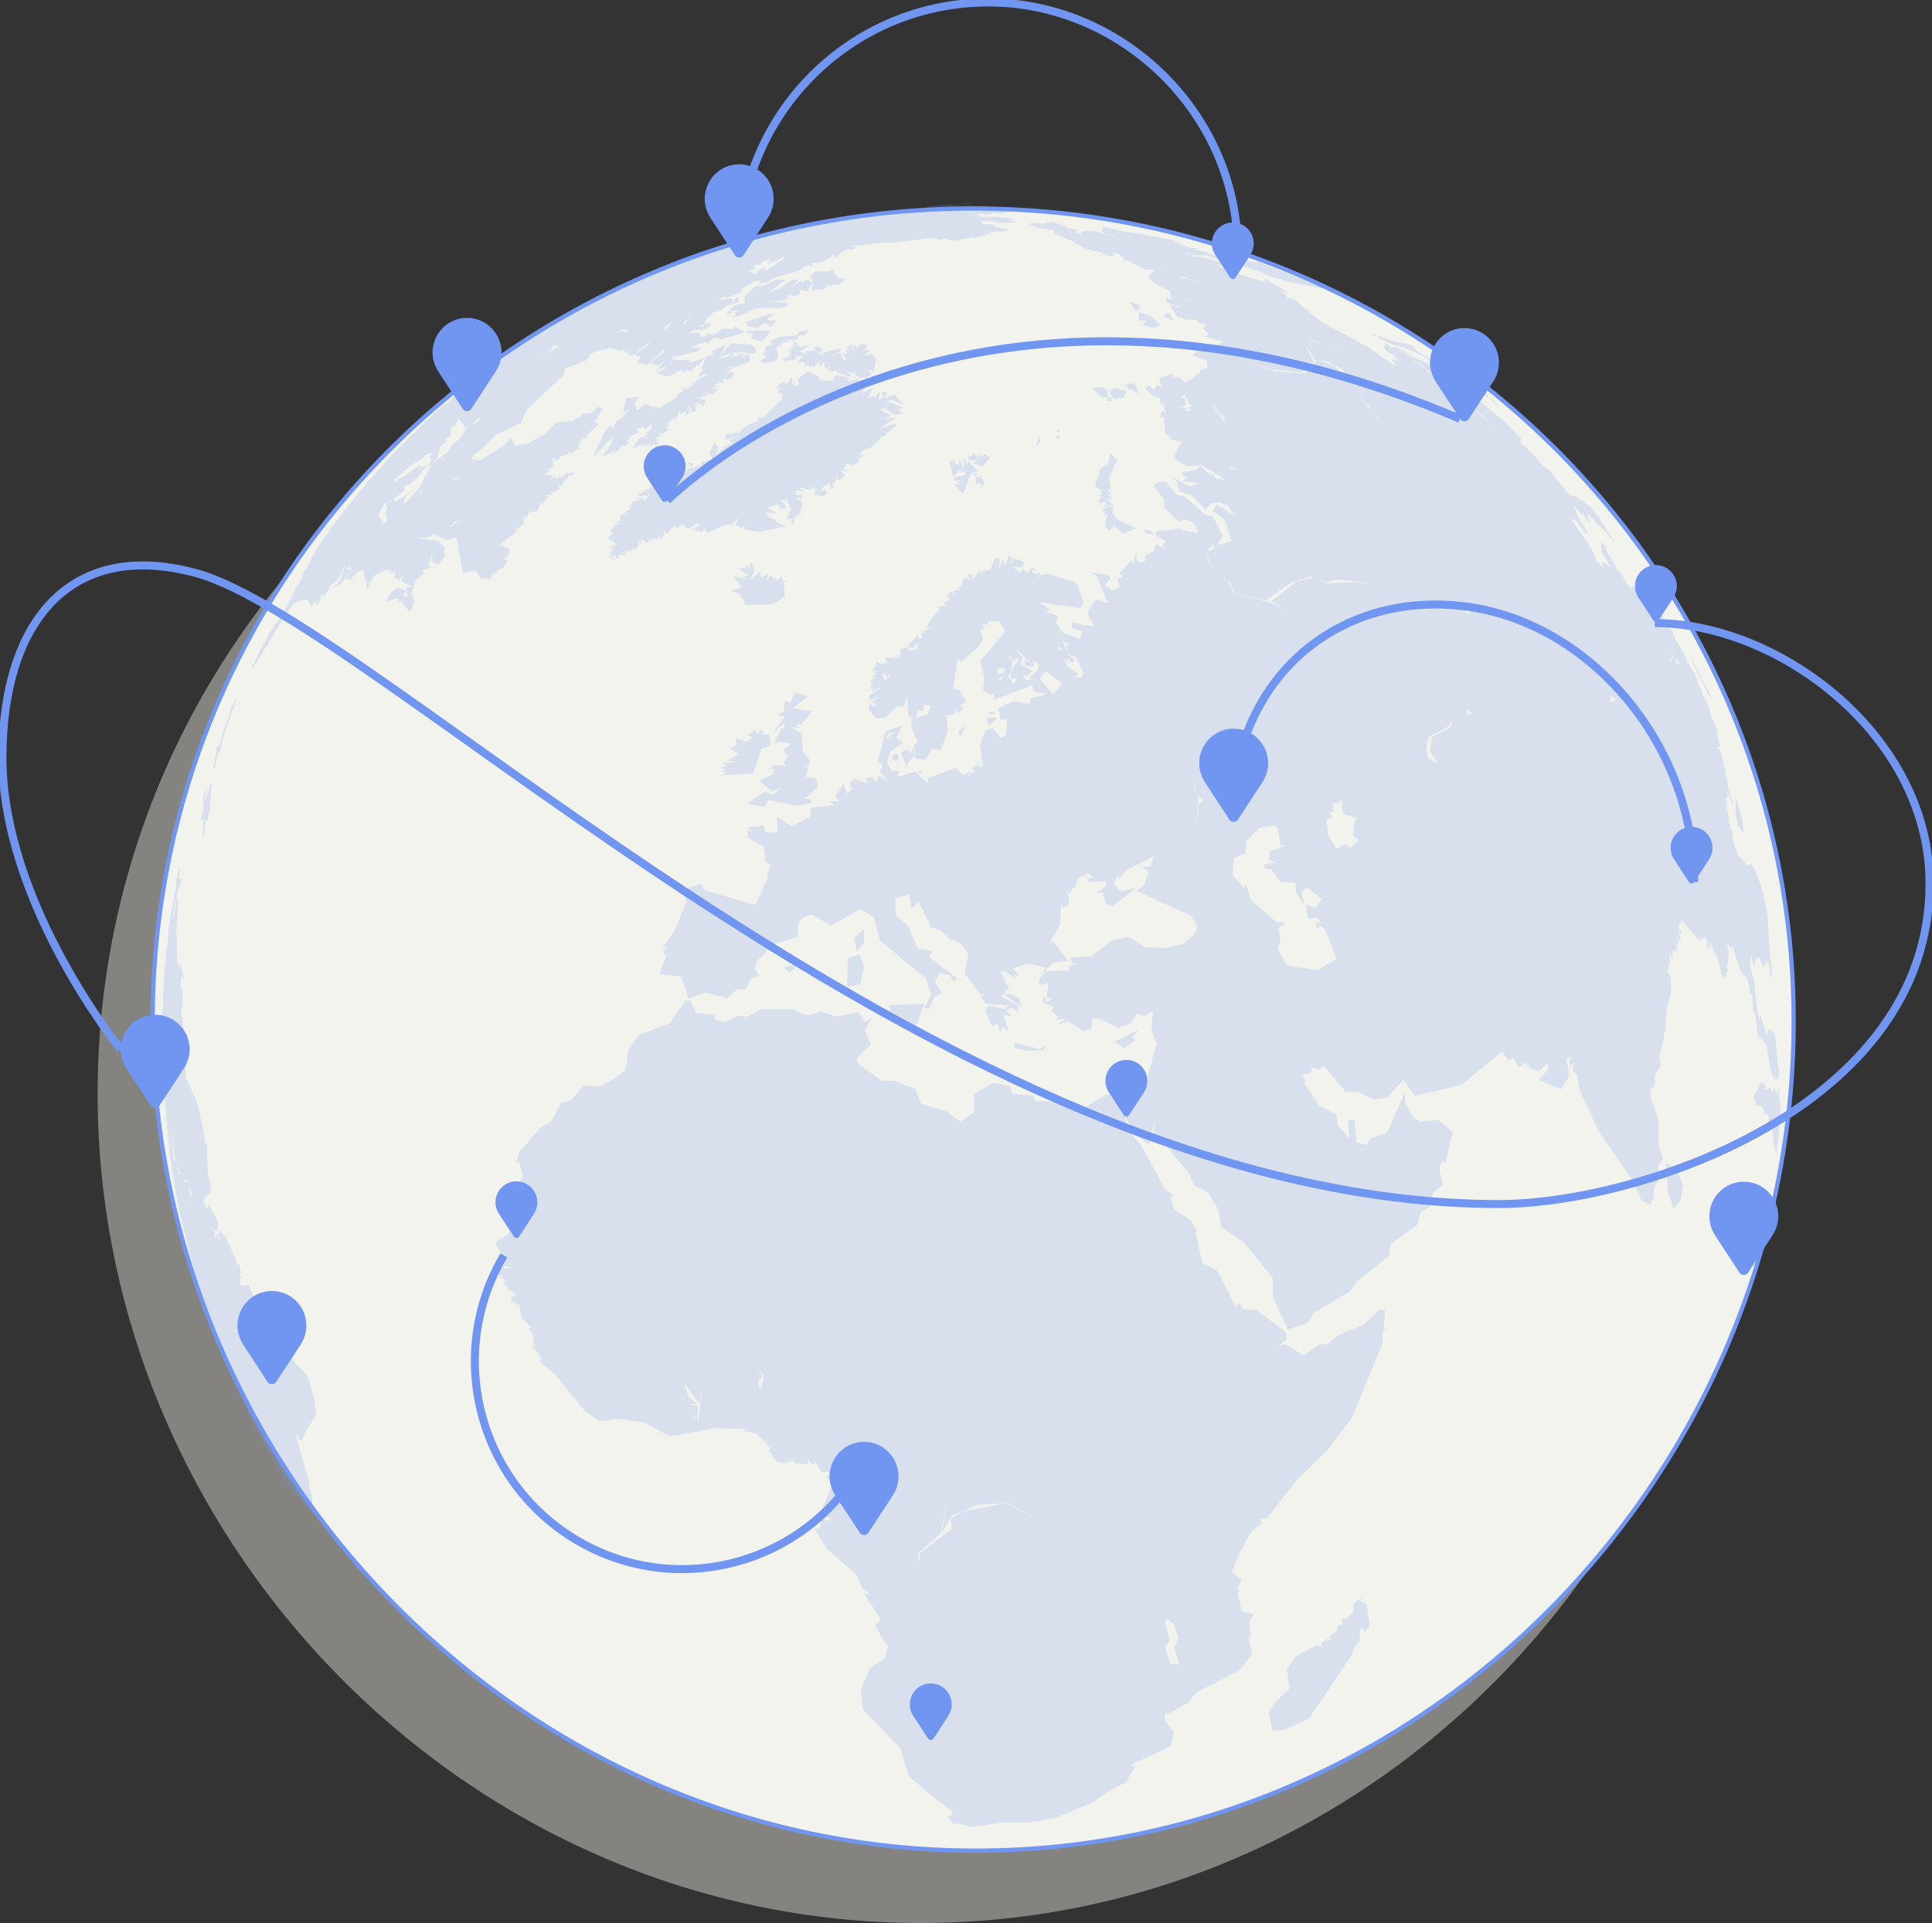 <?xml version="1.0" encoding="UTF-8"?> <svg xmlns="http://www.w3.org/2000/svg" width="227" height="226" viewBox="0 0 227 226" fill="none"><rect x="0" y="0" width="227" height="226" fill="#333333" stroke="none"/><path opacity="0.5" d="M204.281 128.524C204.281 181.281 161.431 226 108.189 226C54.947 226 11.469 181.281 11.469 128.524C11.469 75.767 54.63 33.001 107.872 33.001C161.114 33.001 204.281 75.767 204.281 128.524Z" fill="#D8D4CD"></path><path d="M210.746 120.022C210.746 172.779 167.896 217.498 114.654 217.498C61.412 217.498 17.934 172.779 17.934 120.022C17.934 67.265 61.095 24.505 114.337 24.505C167.579 24.505 210.746 67.271 210.746 120.028V120.022Z" fill="#F3F3ED" stroke="#7096F2" stroke-width="0.5" stroke-linecap="round" stroke-linejoin="round"></path><g opacity="0.2"><path d="M113.923 23.809L109.254 24.236L108.511 24.346H109.363L106.819 25.011L105.76 25.109L106.399 25.011H105.449L106.606 24.895L107.342 24.786L107.568 24.566L106.819 24.682L107.349 24.462L105.766 24.786H105.553L105.662 24.895H104.81L104.493 25.011H105.23L104.609 25.225V25.115L104.396 25.225H104.183L103.44 25.329L103.763 25.225L103.124 25.329H102.911L102.058 25.445H101.431L99.203 25.878L98.144 25.988L97.937 26.11L97.724 26.208H97.615L97.724 26.11L94.437 26.537L94.017 26.757L94.467 26.672L94.546 26.757H93.907L93.164 26.873L94.12 26.983H93.061L92.434 27.087L92.318 27.203V27.087L91.472 27.306L91.697 27.203L91.058 27.422L91.375 27.203L89.049 27.746L88.617 27.965H88.087L87.558 28.069L87.351 28.179H87.241L86.718 28.393L87.15 28.179H87.034L86.085 28.515L86.401 28.295L85.348 28.619L85.238 28.722L85.031 28.838L84.392 29.052L85.129 28.716L83.656 29.156L83.327 29.272L82.913 29.479L83.01 29.381L82.59 29.479L82.189 29.613L81.525 29.925L81.945 29.693L80.995 30.132L81.202 30.016L80.788 30.132L80.143 30.352L80.046 30.462L79.62 30.572H79.729L79.522 30.681L78.993 30.901L79.09 30.779H78.993L78.353 31.121L77.501 31.56H77.294L77.081 31.664L76.965 31.768L76.338 32.097H76.119L75.699 32.323L75.584 32.421L75.163 32.647L74.737 32.86H74.53L74.208 32.97L73.148 33.513L72.844 33.623L71.353 34.38L71.048 34.49L69.983 35.033L69.764 35.253L68.93 35.686L68.607 35.802L68.175 36.022L67.968 36.235L66.909 36.779L66.696 37.005L66.056 37.316L65.849 37.56L65.527 37.651L64.9 37.975L64.693 38.195L64.267 38.414L64.06 38.64L63.42 38.958L63.207 39.183L63 39.281L61.296 40.489L59.61 41.576L55.586 44.725L55.543 44.75L55.379 44.835L55.269 44.945L55.062 45.061L54.855 45.275L54.642 45.397L54.533 45.61L54.502 45.622L54.326 45.732H54.386L54.003 46.056L52.621 47.264L52.298 47.472L52.085 47.588L51.665 48.015L51.349 48.235L50.503 49.101L50.174 49.321L48.701 50.853L48.378 51.066L48.062 51.402L47.964 51.512L47.459 52.049H47.434L47.008 52.495L46.996 52.525L46.6 52.922H46.588L46.162 53.38L45.76 53.795H45.742L45.639 53.923L45.426 54.13L45.328 54.35L44.159 55.553L44.056 55.656L43.946 55.876L43.739 56.102L43.715 56.114L43.532 56.199L43.423 56.419L43.088 56.755L43.076 56.773L43.003 56.859L42.893 57.072L42.357 57.615L42.254 57.835L41.834 58.275L41.724 58.488L41.304 58.928L41.195 59.135L40.781 59.587L40.671 59.8L40.251 60.24L40.142 60.453L39.928 60.679L39.831 60.887L39.606 61.106L39.508 61.326H39.399L39.301 61.558L39.082 61.766L38.979 61.985L38.772 62.205L38.553 62.645L38.34 62.852L38.242 63.072L38.023 63.291L37.926 63.505L37.713 63.731L37.493 64.158L37.286 64.378L37.159 64.628L37.073 64.817L37.037 64.854L36.221 66.349L36.538 66.007L36.118 66.551L35.892 66.99L35.795 67.094L35.472 67.753L35.582 67.637L35.15 68.516L34.833 68.943L34.626 69.389L34.523 69.724L34.413 69.822L34.2 70.261L34.09 70.481L32.934 72.544L32.179 73.545V73.759L31.875 74.082L31.351 74.949L31.241 75.272L30.395 76.694L29.975 77.781L29.653 78.226L29.543 78.66L29.446 78.873L30.608 77.128L33.372 72.538L34.535 70.908L35.162 70.579H35.485L36.124 70.481L36.653 71.36L36.86 70.701L37.073 70.817L37.39 70.145L37.073 71.031H37.28L37.603 70.579L37.39 70.701L37.713 70.371V69.828L38.023 69.938L37.713 70.481L38.175 69.926L38.553 69.395L39.082 68.308L38.869 68.949L39.003 68.73L39.308 68.522L39.429 68.327L39.618 68.192L39.728 67.979L40.257 66.886L40.574 66.667L39.728 67.973L40.574 67.088L41.103 66.545L41.316 66.88L40.574 67.088L39.618 68.626L38.784 69.273L40.05 68.626L41.432 66.88L40.58 68.186L41.323 67.973L42.175 67.088H42.704L42.917 68.394L43.337 67.967L43.027 68.51L43.124 69.169L43.654 68.736L43.234 68.839L43.971 67.631L45.559 66.88V67.198L45.98 66.88L45.773 67.423L46.625 66.978L46.199 67.308L46.515 67.423L46.302 67.851L46.838 68.186L47.367 67.539L47.154 68.302L48.421 68.943L47.69 69.059L47.897 70.145L47.367 70.042L47.69 69.389L46.631 69.053L45.779 69.822L45.456 70.695L46.838 70.255L46.74 70.902L47.051 70.573L48.007 71.787L48.214 71.903L48.743 70.579L48.323 69.822L48.853 68.186L49.797 67.423L49.693 66.978L50.655 66.654L50.338 66.215L50.655 65.782L50.752 65.11L50.862 66.105L51.507 66.331L52.244 65.446V64.36L51.507 63.59L49.163 63.267L50.332 63.163L50.971 62.712L52.341 63.481L53.187 63.267L53.626 63.163L54.362 67.301H54.46L55.951 67.082L56.481 67.967L57.637 68.076L57.954 67.308L58.167 67.741L58.063 66.978L58.27 67.533L58.477 66.978L59.214 66.654L59.64 65.885L59.001 65.672L59.744 65.342L59.853 64.475L58.581 64.024L58.051 63.816L58.678 64.024L58.788 63.92L58.989 63.816L59.104 63.713L59.318 63.597L59.427 63.389L59.634 63.273L59.737 63.169L59.957 63.053L60.054 62.938L60.261 62.828L60.377 62.712L60.584 62.62L60.699 62.504L60.906 62.388L60.377 62.284L61.545 61.741H61.229L61.545 61.534V60.759H61.966V60.429L62.075 60.539L62.172 60.112L62.386 60.319L62.599 59.66L62.489 60.221L63.226 60.002L63.542 59.025L63.859 59.239L64.181 58.58L64.486 58.476L64.181 58.146H64.918L64.595 57.823H65.235L65.764 57.383L65.539 56.944L65.862 57.176L66.921 55.858H67.347L67.444 55.534L66.501 55.638L65.971 56.181L65.758 55.858L65.533 56.297L65.119 56.077L64.382 56.511L65.119 55.852H63.95L64.699 55.205L63.847 55.296L65.009 54.863L64.912 53.892H65.332L65.009 54.21L65.758 53.99V53.77L66.702 53.343L66.811 52.684V53.343L68.291 52.684H67.877L68.4 51.591L69.027 51.372V51.036L70.403 49.834L69.873 49.626L70.823 47.984L70.403 47.777L69.344 48.534L68.284 48.65V48.863L67.122 49.522L65.326 49.632L64.267 50.828L61.935 52.141L60.553 52.354L60.024 51.482L59.287 52.251L56.633 53.99H56.109L55.257 54.533L56 53.886L55.367 53.984L55.464 53.764L55.787 53.337L56.316 53.007L58.222 51.152L61.192 49.736L61.929 48.094L66.276 44.066L66.373 43.187H66.799L68.924 42.321L69.344 41.771L68.814 41.881L69.983 41.338L71.791 40.904L72.85 41.228L73.264 41.014L73.587 41.557L74.116 41.228L73.8 41.661L74.116 41.881L75.066 41.338V41.014H75.285L76.028 40.361L76.442 40.258L75.066 41.344L74.536 41.777L75.285 41.887L74.859 42.65L76.028 42.87L78.031 41.014L77.927 41.448L76.338 42.65L77.288 42.98L78.025 42.424L76.959 43.736L78.232 42.98L78.025 43.407L77.172 43.84L78.451 44.28L80.137 43.407L80.253 43.84L80.782 43.523L81.196 43.62L81.939 42.864L82.049 43.077L82.688 42.101L80.88 42.644L81.105 42.321H79.084L78.987 41.991L81.841 41.338L82.469 40.904L81.099 40.795L83.108 40.142L82.998 40.569L83.85 39.708H84.283L84.587 39.812L84.27 40.02L87.558 39.049L86.389 38.39L85.969 38.726L85.117 38.616H84.91L83.534 39.598L83.65 39.263H82.907L83.114 39.482L82.377 39.598L82.17 39.055L80.886 39.171L81.635 38.732L82.694 38.842L82.475 38.628L82.791 38.738L83.321 38.402L83.534 37.963L82.694 38.182L82.584 38.402H81.945L83.114 37.963L82.694 37.859L83.004 37.548L83.753 36.766L84.703 36.455L85.342 35.912L86.712 35.589L86.821 34.826L86.291 35.143L86.085 35.686L85.975 35.039L84.812 35.259H84.386L84.916 35.039L83.856 35.259L85.342 34.832V35.039L87.028 34.38L87.345 33.837L88.934 32.97H89.463L89.037 33.41L90.096 33.19L90.942 32.647L92.854 32.097L94.023 31.768L94.759 31.121L95.405 31.328L95.502 31.231L95.295 30.901L96.561 30.779H96.671L97.091 30.578L97.943 29.931L98.053 30.248H98.15L98.26 30.144H98.357L99.1 29.485L99.635 29.278L100.159 29.387L100.579 29.052L99.843 28.936L102.911 28.612L104.609 28.509H105.029L109.473 27.965L110.21 28.069L110.112 28.179L111.172 28.069L111.695 28.295L112.115 28.069L111.999 28.295H112.432L113.168 28.069L114.112 27.965L114.227 27.746L114.337 27.849L114.434 27.965L115.396 27.746L115.707 27.63H115.719L116.669 27.203H118.044L118.574 26.983L116.985 26.653L116.772 26.427H116.76L115.396 26.317L115.287 26.11H115.372L115.068 25.988H116.876L117.192 26.208L119.84 26.11L118.568 25.878H119.195L118.781 25.671L116.565 25.445H116.553V25.561L116.346 25.445L115.603 25.561H114.903V25.542L115.396 25.445L114.867 25.225L115.171 25.115H115.183L116.029 25.225L116.869 25.011L117.618 25.109L119.189 24.779L118.775 24.676H118.458L117.083 24.56H118.032L117.825 24.34H116.127L115.591 24.23L116.127 24.12L114.648 24.23L114.331 24.12H113.381L113.059 24.23L112.742 24.12L111.567 24.23L112.206 24.12L111.999 24.011L114.331 23.907V23.803H113.911L113.923 23.809ZM115.372 26.098L115.926 26.305L115.396 26.098H115.372ZM38.139 69.938L37.353 71.043L38.303 69.737L38.139 69.932V69.938ZM37 64.86L37.122 64.634L36.958 64.903L37 64.86ZM36.952 64.897L36.818 65.043L36.611 65.47L36.952 64.897ZM82.17 29.607L82.456 29.473L82.036 29.644L81.994 29.668L82.164 29.607H82.17ZM114.434 24.779L114.55 24.889L114.343 25.005V24.889L114.441 24.779H114.434ZM123.018 25.976L123.663 26.195H122.811L122.604 26.305L121.965 26.195L122.074 26.305L121.545 26.195L120.802 26.305L121.849 26.745H121.861L123.018 26.965L123.755 27.068L123.657 26.635L123.864 27.404L125.983 28.374L127.571 29.259L129.16 29.583L129.903 30.01H130.104L130.22 30.126H130.859L130.749 29.687L131.382 29.802L132.119 30.352L131.918 30.572L132.661 30.681L134.566 31.664L135.631 31.768L135.303 32.207H135.193L134.883 32.647L135.844 33.416L137.433 34.179L137.64 35.265L137.001 34.929V35.485L137.433 35.698L138.907 36.034L137.957 36.144L138.377 35.936L137.433 35.82L138.377 37.34L138.7 37.249L139.333 37.584H140.605L140.934 37.999L141.67 38.115L141.348 38.665L142.09 39.312L141.561 39.531L143.783 40.19L142.194 40.843L141.768 40.52L141.457 40.734L141.141 40.41L140.404 40.618L140.708 41.277L140.075 41.71L141.768 42.369L141.877 43.126L141.372 43.486L141.031 43.346L140.982 43.773L139.308 44.975L138.59 44.328L137.64 44.432L138.06 44.219L137.64 43.999L136.161 44.432L136.581 45.525L135.936 45.207L135.528 45.854L135.108 45.305L134.463 45.635L135.424 46.513L136.38 46.843L136.271 47.16L136.167 47.392H137.007L136.587 47.49L137.007 48.479L136.587 48.253L136.271 48.912L136.587 49.12L136.697 48.796L136.91 50.981L137.646 51.414L137.117 51.524L138.809 51.964L137.853 53.813L139.436 54.79L141.019 54.704L140.605 55.241L139.765 55.333L138.907 55.449V55.882L139.552 56.108L138.907 56.541L140.934 56.749L139.868 57.2L137.318 55.882L138.28 56.541L138.59 57.731L140.075 58.287L140.708 58.94L141.67 59.922L142.297 59.147L143.363 59.056L144.318 59.489L144.738 60.252L145.591 60.142L144.641 60.35L142.937 59.269L142.516 60.032L143.88 61.125L144.732 63.633L142.93 64.067L143.667 62.98L142.51 60.698L141.555 60.472L140.282 59.276L139.217 58.397L138.164 58.067L136.898 56.547L136.258 56.651L135.522 57.09L136.782 58.726V59.697L138.054 60.905L138.584 61.344L139.114 61.015L140.282 61.454L140.812 62.657L138.584 62.217L138.9 62.107L135.838 62.431V62.974L136.995 63.627L136.575 64.061V64.079L136.782 64.512L135.838 63.957L135.516 64.836L134.566 65.275V65.922L133.714 66.148L133.397 65.281L133.714 64.945L133.397 65.061L133.184 66.264L132.868 65.922L131.492 67.454L132.015 67.777L131.279 68.003L131.601 68.992L130.749 69.419L129.8 68.766L130.536 67.893L130.22 67.57L127.992 67.234L128.838 67.668L130.22 70.945L128.74 70.402L128.101 71.391L127.778 72.037L127.888 72.257L127.992 72.569L128.101 72.794L128.631 73.563H128.308L127.145 73.447L126.932 73.777L127.145 73.325L125.977 73.118L125.867 73.777L127.145 74.21L126.932 75.089L124.808 74.326L124.071 73.124L124.278 72.361L122.908 71.934L123.328 71.598L121.953 70.725L126.932 71.482L127.358 70.841L127.249 70.603L127.145 70.286L127.036 70.066L126.616 68.76L126.299 68.418L123.219 67.448L122.269 67.558L122.062 68.101L122.16 67.332L121.417 67.448L121.204 67.002H121.843L121.204 66.679L120.784 67.326L120.145 66.899L119.828 67.326L119.292 66.899L119.085 66.563L120.035 66.679L120.467 66.136L119.195 65.592L118.665 66.355L118.976 65.47L118.452 65.367L118.239 66.239L117.917 66.465V65.592L117.296 66.899L117.503 65.69L116.863 65.592L116.328 66.996V67.1L116.23 66.996H116.017L115.792 67.1H115.378L115.585 67.436L115.055 67.1L114.325 68.095H114.215L114.325 67.863V67.436L114.118 67.863V67.32L113.686 67.643L114.002 68.199L113.266 67.863L112.949 68.949L112.206 69.181L113.059 69.285L112.097 69.395V70.152L111.89 69.493L111.354 69.828L111.786 70.048H111.153L111.677 70.487L110.727 70.921L111.354 71.147L110.088 71.366L110.411 71.58L109.674 72.459L110.411 72.343L109.345 72.55L109.668 73.002L109.345 72.77L108.816 73.856L109.443 73.765L108.176 74.308L108.816 74.198L108.176 74.534L108.493 74.961L107.969 75.077L107.86 74.638L106.588 75.944L107.227 76.163L108.079 75.4L107.647 76.383L106.801 76.487L106.703 76.047L105.851 76.279L105.747 77.146L105.212 76.823L105.65 77.372L104.591 76.823L105.327 77.372L103.958 77.262L104.481 78.141L104.165 77.695L103.958 78.031L103.538 77.805L103.745 78.141L102.892 77.695V78.251L102.57 78.684L103.209 79.014L102.472 78.898L102.996 79.117L102.564 79.453H102.357L102.783 79.777L102.253 79.886L102.466 80.326L102.886 80.106L102.253 80.546L102.357 80.979L102.783 80.546L102.357 81.302L103.842 80.546L102.034 81.852L102.253 82.291L103.093 81.956L102.351 82.602L102.99 82.718L102.673 83.054L102.144 82.609L102.034 83.377L102.996 84.47L104.055 84.354L105.437 82.938L106.18 83.152L106.6 81.852L106.709 84.25H107.123L106.91 85.025L107.33 84.36L107.02 85.343L107.86 87.204L107.324 87.632L107.549 89.163L108.816 89.267L109.443 87.961L110.502 88.181L111.348 86.002L111.251 84.354L111.671 84.47L111.025 84.14L112.194 83.933L112.31 83.262L112.517 83.933L113.253 83.152L112.724 82.938L113.57 82.499L112.724 81.083L111.987 80.967L112.517 77.372L112.937 77.799L114.313 76.597L114.842 76.163L115.482 75.187L115.159 73.856L115.573 74.088L115.482 73.222L116.005 73.551L116.102 73.008H117.375L118.124 74.198L115.159 77.683L115.682 79.764L115.475 81.07L116.419 81.73L116.845 81.394L116.742 82.273L121.301 80.521L121.399 81.186L122.884 81.614L121.076 82.041L120.979 82.706L119.073 82.377L117.277 83.249L117.594 84.555H118.331L118.221 86.301L117.594 86.747L116.632 85.55L115.78 85.868L115.159 87.497L115.323 88.907L114.842 89.914L114.313 90.122V90.549H114.733L114.313 90.775L113.674 91.318L114.203 90.555L113.138 91.11L112.304 90.225L109.12 91.434L109.017 92.087L107.537 90.671L105.419 91.318L105.729 90.555L104.78 90.671L104.25 89.688L104.573 88.376L106.046 87.29L105.303 86.747L106.046 85.215L104.037 85.984L103.081 89.688L103.507 89.579L103.714 90.225L103.294 90.463L104.347 91.867L103.294 91.11L102.972 91.977L102.539 91.318L101.699 91.434L101.906 92.087L100.415 91.55L99.788 91.977L100.104 92.862L99.471 93.289L99.148 92.093L98.089 93.613L98.619 94.168H97.353L98.089 94.602L95.35 94.925L95.125 96.024L94.705 96.231L93.006 97.11L91.32 96.024V97.873L89.938 97.769L89.731 97.006L87.82 97.226L88.349 97.769L87.82 97.549V98.416L89.731 99.502L89.938 101.254L90.583 101.681L90.157 102.67L90.261 103.006L88.775 106.375L82.852 104.648L82.322 103.872L80.204 104.526L80.624 105.954L79.248 109.439L77.769 111.404L78.408 111.294L77.879 112.057L78.505 112.277H78.299L77.446 114.462L79.997 114.785L80.947 117.41L82.743 116.647L85.5 117.294L86.657 116.207L87.613 116.323L88.148 115.121L88.775 114.791L89.189 114.681L88.982 114.26V114.242L88.672 113.925L88.994 112.832L89.305 112.606L90.894 110.958L93.767 110.098V108.474L94.394 107.809L95.356 107.473L97.675 108.78L101.06 106.826L102.649 107.803L103.385 110.531L108.791 115.017L109.418 116.97L108.572 118.392L109.102 118.606L109.838 117.086L110.691 116.751L109.838 115.444L110.374 114.358L111.525 114.584L112.164 115.444L112.377 114.901L109.199 112.503L109.522 111.734L107.829 111.514L106.673 108.786L105.291 107.596L105.175 105.63L106.77 105.081L107.087 106.833L107.939 105.966L109.418 109.018L110.478 109.329L111.537 110.318L110.703 109.988L112.821 110.867L113.771 112.057L113.351 114.462L114.301 115.658L115.25 116.964L115.774 116.744L115.25 117.202L115.774 117.953L118.531 118.166L118.111 118.6L116.09 118.166L115.768 118.832L116.523 120.565L117.15 120.242L117.582 121.328L117.789 120.565L118.525 121.224L117.88 119.253L118.939 119.473L118.203 118.71L118.939 118.38L119.585 119.045V118.16L117.576 117.074L118.203 116.738L118.105 116.195L118.635 116.421L117.576 114.23L117.99 114.022L119.371 115.109L119.055 114.456L119.907 114.779L118.945 113.796L120.753 113.253L122.872 113.687L122.129 114.779L123.718 113.143L125.526 112.93L123.718 110.641L123.298 110.751L124.564 108.676L124.68 106.161L124.887 106.717L125.63 106.283L125.416 104.654L125.587 104.989L125.526 105.075L125.593 105.008L125.63 105.075L125.757 104.819L126.366 104.111L126.591 103.335L127.858 102.572L128.485 103.226L127.328 103.116L127.961 103.335L127.748 103.659L129.873 103.561L129.976 104.111L128.807 104.971L129.544 104.861L129.976 106.289L130.719 106.509L133.476 104.318L132.198 104.66H131.571L130.828 103.775L131.461 102.682L131.352 103.451L132.198 102.353L135.601 100.601L135.163 101.81L134.219 101.919L134.95 102.463L134.42 104.111L133.476 104.654L137.92 106.723L139.935 107.596L140.666 108.902L140.361 109.781L139.077 110.873L138.98 110.965L136.959 111.416L134.53 111.306L132.624 110.11L130.603 110.543L128.278 112.399L125.739 112.509L125.952 113.162L126.798 113.272L125.63 113.497V114.041L122.878 114.15L122.135 115.023L122.038 115.78L123.188 115.566L122.981 117.208L123.627 117.416L122.981 117.751L122.659 117.086L122.452 117.837L123.828 118.295L123.511 118.838L124.357 119.485L123.937 119.924L125.307 119.698L124.144 120.474L125.526 120.034L127.218 121.127L128.174 120.913L128.387 119.705H129.13L131.352 120.791L132.837 120.26L133.574 119.161L134.536 119.393L135.485 118.734L135.272 120.913L135.899 122.665L134.317 128.438L131.468 129.427L131.041 128.548L129.879 128.664L127.231 130.306L124.156 129.427H121.721L121.307 128.768L118.964 128.548L118.653 127.675L116.748 127.236L114.416 128.548V130.849H114.307L112.827 131.82L111.238 130.617L108.274 129.751L107.537 127.999L105.096 127.029H103.605L100.859 125.051L100.646 124.392L102.338 122.756L101.602 121.12L102.454 119.607L101.602 120.15L100.865 118.942L98.314 119.485L96.415 118.838L94.93 119.381L93.128 118.606H89.421L87.832 119.485L86.663 119.381L85.184 120.144L84.015 119.814V119.265L81.793 119.064L81.154 117.635H80.52L78.719 120.254L75.011 121.664L73.849 123.312L73.532 125.606L73.416 125.716L72.473 126.583L70.47 127.682L68.558 127.578L67.067 129.317L65.91 129.641L64.742 131.826L63.153 132.698L63.469 132.595L61.034 135.317L60.62 136.739L60.937 136.403L61.466 138.259L60.724 139.357L60.937 142.189L59.658 145.131L58.179 146.01L59.238 147.969L59.123 148.732L60.401 149.055H59.348L58.91 148.512L58.593 149.824L59.342 150.148L58.593 150.044L59.549 150.587L59.019 150.807L59.652 151.253L59.549 151.576L60.931 151.79H60.084L60.718 152.223L59.975 152.437L60.291 153.09L60.718 152.974L60.505 153.309H61.034L61.241 154.738L61.771 155.391L62.41 155.934L62.087 156.245L62.617 156.697L62.733 158.003L63.153 158.119H62.52L63.579 159.529L63.469 160.072L65.271 161.61L68.656 165.76L70.47 167.066L72.473 166.737L75.65 167.17L78.713 168.806L81.89 168.263L84.009 167.829L87.935 167.945L87.18 168.153L88.885 168.488L89.828 169.459L90.358 169.239L89.828 169.575L90.583 169.892L90.054 169.782L90.364 170.112L90.796 169.996L90.261 170.423L91.32 171.845L92.477 171.961V171.626L92.702 171.961L92.592 171.51L92.909 171.961L93.006 171.51L93.432 171.961L95.021 172.065L94.912 171.418L95.441 172.181L95.867 171.845L96.494 173.048L97.347 172.938L97.456 173.383H97.024L97.767 174.47L96.707 177.1L97.237 177.308V178.187L96.604 177.961L97.761 178.608L96.921 178.73L96.701 178.187L96.281 179.7L95.636 179.493L97.121 182.013L100.616 185.065L101.358 186.804L102.204 187.244L101.565 187.348L103.477 190.296L102.838 191.065L103.477 192.255L104.323 193.457L104.006 194.873L102.204 196.069L101.151 198.578L101.358 200.873L105.802 205.456L106.752 208.722L110.252 211.682L111.744 212.768L111.951 213.311L111.312 213.525L112.054 214.398L112.59 214.306L114.282 214.739L117.777 214.19H120.954L124.016 213.647L128.46 211.785L129.848 210.797L130.481 210.369L132.283 209.491L133.452 207.434L133.233 207.635L132.813 207.434L137.579 205.243L137.896 203.491L136.843 202.191L136.94 201.306L137.257 201.422L139.582 200.116L140.538 198.913L145.311 196.509L145.627 196.301L147.113 194.428L146.68 192.474L146.991 192.133L146.784 190.607L147.307 189.74L146.358 189.508L145.926 189.307L145.402 187.335L145.719 186.689L145.299 186.792L145.926 185.706L144.775 184.711L145.512 182.752L146.778 180.475L147.1 179.932L148.361 178.943L148.038 178.608L148.896 178.388L152.384 173.926L155.982 170.423L158.849 166.615L162.447 157.887V156.471L163.08 156.031L162.557 156.239L162.764 153.962H162.027L160.213 155.696L157.255 156.898L155.982 157.991H155.033L153.225 159.297L151.003 157.991L150.053 158.314L151.21 157.325L151.112 156.575L147.612 153.956L146.029 153.834L145.712 153.297L145.506 153.077L145.292 153.743L143.058 149.385L141.262 148.39L140.416 144.692L140.733 144.911L139.893 143.385L137.975 142.183L137.555 140.669L137.975 140.547L136.916 139.784L134.055 134.548L132.472 132.79L132.149 131.16L133.428 133.339L135.017 134.548L135.759 131.386L135.437 133.883L136.386 133.791L139.777 138.045L140.307 139.351L141.896 140.114L143.174 142.183L143.491 144.252L144.854 145.131L146.133 146.01L149.517 150.148L149.621 152.547L151.313 156.251L153.645 155.501L154.387 154.292L158.624 151.784L159.47 150.581L163.178 147.639L163.385 146.223L166.562 143.935L166.879 142.513L168.048 141.762L168.377 140.224L169.521 139.241L169.101 137.276L169.43 136.513L169.85 136.617L170.696 133.028L168.991 131.606L166.879 131.826L166.033 131.283L165.077 129.641V128.335L162.965 133.132L161.059 133.797L160.536 134.56L159.367 134.224L159.148 131.496L158.411 131.716L158.521 133.797L157.139 132.155L157.029 130.953L155.026 129.983L153.334 127.468L152.914 127.584L153.444 127.132L153.024 126.382H152.914L154.083 126.046V125.399L154.923 125.728L155.562 125.283L155.769 125.503L158.101 128.341H159.586L161.504 129.22L162.983 128.988L164.888 126.925L166.27 128.774L169.655 128.011L171.767 127.468L176.546 123.531L177.173 124.63L177.812 124.3L178.452 125.503L179.292 124.85L179.511 125.503L179.821 124.63L179.608 125.399L180.777 125.942L181.934 124.85L181.842 125.728L180.777 126.925L183.425 128.011L184.375 126.382L184.058 124.52L184.582 124.074L184.375 124.85L184.582 125.283L184.904 124.959L184.801 125.826L185.33 126.382L185.544 128.011L187.875 133.034L191.692 138.491L192.319 139.797L192.849 141.103L193.908 141.536L194.322 140.682V139.583L195.071 138.381H194.754L194.851 137.41V137.398H194.87V136.855L195.399 136.312L194.87 134.456V131.508L194.011 129.226L193.902 128.139L194.438 127.48V126.394L195.174 125.082L194.955 124.422L195.698 120.931L195.807 118.636L196.331 116.683V114.932L195.911 114.181L196.221 112.973L196.118 111.984L196.538 112.753V111.666L196.97 111.984L196.751 111.331L197.067 111.666L196.97 110.904L197.274 110.995L196.97 110.134L197.5 110.678L197.177 109.256L197.597 110.019V109.585L197.177 108.932L197.597 108.169L199.722 110.678L199.606 109.811L199.819 110.568L200.251 110.134L200.677 110.678L200.452 111.221L200.982 111.447L200.775 110.574L201.834 112.649L202.473 115.273V114.511L202.571 115.273V114.718L202.893 114.938L202.79 114.187L203.1 114.395L202.893 113.534L203.1 112.649L202.79 112.319L203.1 112.429V111.55L202.79 110.684L203.429 111.55L203.526 111.117L204.275 113.418L204.914 114.932L204.805 114.273L205.438 115.365L205.651 116.897L205.864 116.781L205.973 118.636L206.278 119.515L206.18 118.868L206.278 119.412L206.601 122.243L206.71 121.694L207.447 122.689L207.55 122.787L207.988 125.515L208.396 126.821H208.938L209.048 125.838L208.829 124.642L208.622 122.237L208.524 121.481L207.885 120.925L207.556 121.682L207.027 119.839L206.82 119.174L206.716 119.943L206.497 118.881V118.862L206.4 118.423L206.077 115.151L205.98 114.932V114.712L205.87 114.498L205.547 113.522L205.76 112.313L206.077 113.619L206.284 112.637L206.716 112.533L207.24 113.839L207.13 112.966L207.343 113.839V113.296L207.763 113.07L208.092 115.048L208.202 114.608L208.092 112.863L207.885 112.313H208.092L207.885 111.88V111.77H207.995V111.673L207.885 111.557L207.995 111.343H207.885V111.007L207.775 110.696L207.885 110.476L207.66 107.437L207.24 105.465V105.13L206.187 102.194L205.76 101.535L205.34 101.742L204.165 100.449L203.642 98.917L203.538 97.708L203.222 97.165L203.331 96.939L203.112 96.732V96.072L202.905 94.974V94.217L202.698 93.778H203.015L202.802 92.911L202.905 93.015L203.331 93.991L203.642 94.65V94.339L203.015 92.691L203.112 92.917L202.905 91.379L202.698 90.952V90.525L202.583 90.085V89.749L202.163 88.877L202.485 89.31L202.272 88.761H202.382L201.743 87.79L202.272 87.9L202.059 87.674L201.846 86.814L201.956 87.021L201.639 86.27H201.846L201.53 85.074L201.219 84.519H201.109L200.896 83.536L200.689 83.103H200.787L200.263 82.004H200.16L199.941 81.138L199.734 80.802L199.618 80.491L199.411 80.155V79.832L199.095 79.288H199.204L198.681 78.525L198.352 77.866L198.139 77.659V77.329L196.976 75.26H196.873L196.446 74.162L196.239 73.93L195.917 73.386H195.819L195.606 72.843L195.381 72.416L195.606 72.959L195.077 71.989V72.196H195.071V71.989L194.961 72.196L195.381 73.295L194.224 70.988H193.804L193.585 70.121H193.165L191.789 68.815L191.692 68.919V69.248L191.363 68.919L190.523 67.503L190.194 67.057L189.987 66.954L189.878 66.52L189.458 65.965L188.715 64.646V64.335L188.088 63.67L188.198 64.878L188.715 65.745L188.733 65.763L189.251 66.728L188.289 65.959V66.612L187.552 65.959L187.236 64.872L186.164 63.237L185.111 61.815L184.582 60.936L185.111 61.155L186.493 62.901L186.28 62.358L187.23 63.664L185.324 60.612L184.898 59.416L185.86 60.502L185.964 60.289L186.28 60.832L186.81 61.491L186.597 61.052L186.907 61.491L186.597 60.832L186.487 60.386L187.333 61.052H187.224L187.65 61.705L187.863 61.815L187.54 61.491L188.07 61.918L187.857 61.607L189.123 63.121L189.44 63.34L189.543 63.664H189.762L189.013 62.693L189.233 62.901L188.806 62.358L188.916 62.461L188.593 62.028L188.484 61.808L188.07 61.155L187.96 60.936L186.901 59.636L185.951 58.873L184.886 58.214L184.679 58.427L184.149 57.89L182.147 55.369L181.191 54.619L180.235 53.52L179.809 53.203L179.706 52.977L178.646 52.006L178.744 51.567L176.844 49.608L172.388 45.897L168.9 43.389H168.894L168.87 43.376L168.267 42.955L167.098 42.412L166.246 42.082L164.134 40.776L163.385 40.886L163.287 40.66L162.855 40.349L162.648 40.782L162.551 40.892L163.074 41.435L163.494 41.545L164.554 42.418L163.494 41.869L164.554 42.632L163.494 42.198L164.024 42.852L163.817 42.961L160.737 40.782L158.527 39.574L155.447 37.938L153.651 36.528L153.76 36.412L153.218 36.193L152.165 35.21L151.319 34.984L150.266 33.898L151.112 34.441L151.319 34.343L148.677 32.805L148.47 32.915L149 33.245L148.561 33.135L145.39 32.152L143.058 31.176L142.851 31.066L143.497 31.176H144.026L143.697 30.956L144.233 31.066L141.902 30.413L141.262 30.193H140.52L139.564 29.87L139.351 29.65L140.203 29.98H141.682L143.277 30.523L145.712 31.176L147.825 31.823L149 32.378L150.686 32.921L152.378 33.355L155.562 33.898L152.811 32.702L152.269 32.586L151.003 31.927H150.686L150.583 31.817H150.156V31.713L148.032 30.828L146.875 30.73L145.913 30.291L145.499 30.407L144.647 30.187L145.499 30.627L142.529 29.98L141.902 29.748V29.65L140.313 29.326L140.842 29.21L139.887 29.107L138.194 28.448L137.872 28.234L137.348 28.124L134.377 27.575L131.309 27.038L130.031 26.708H129.501V27.258H129.611L129.824 27.477L130.877 27.685H130.67L131.413 27.904L128.436 27.142H127.279L126.963 27.477L126.317 27.361L126.75 27.038L125.483 26.818H125.471L125.051 26.488L123.992 26.171H123.675V26.049H122.939L123.018 25.976ZM91.886 30.23H92.306L90.401 31.548L90.297 31.652L89.774 31.866L89.981 31.548H89.871L89.774 31.432L89.025 31.866L88.927 32.195L87.966 31.975L89.025 31.432H88.489L88.605 31.316L88.921 30.999L89.244 31.218L89.567 30.767L90.516 30.456L90.303 30.889L90.839 30.669L90.096 31.103L91.253 30.669L91.886 30.23ZM97.809 31.652L97.389 31.866H95.8L95.161 32.525L95.478 32.751V32.86L95.368 34.172L96.853 33.953L97.158 33.629L97.681 33.52L98.534 33.416L99.496 32.757H98.534L97.791 31.664L97.809 31.652ZM136.368 31.652L136.685 31.866L136.368 31.756V31.652ZM138.365 32.488L139.436 32.641L140.605 33.294L139.436 32.751H139.114L138.365 32.488ZM91.247 32.854L89.548 33.623H88.812L87.436 34.832L87.54 35.595L86.273 35.918L85.317 36.889L86.164 36.779L85.853 36.565L86.809 36.467L86.279 36.687L86.492 37.011L85.963 37.23H86.596L88.824 36.235H91.356L92.416 36.022L92.641 35.595L90.522 35.479L92.945 35.149L93.164 35.039L92.209 35.149L92.738 34.923L92.422 34.832L92.854 34.6L93.061 34.832L93.913 34.6L94.011 34.057L94.857 34.282L95.392 33.184L94.857 32.854L94.23 33.184L94.12 32.97L93.061 33.733L93.804 32.86H93.061L91.685 33.843L90.303 34.386L92.318 32.86H91.259L91.247 32.854ZM137.847 34.832L139.862 35.375H139.759L137.847 34.832ZM132.758 35.472L133.397 36.559L134.024 36.229L133.811 35.796L132.758 35.472ZM133.817 36.681V37.651L134.779 37.767L134.56 37.871L134.237 38.195L135.522 38.53L136.356 38.195L135.93 37.767L134.98 37.005L134.134 37.316L134.877 37.005L133.811 36.681H133.817ZM136.995 36.779L136.672 37.23L137.847 37.657H137.945L137.415 36.895L136.995 36.785V36.779ZM90.51 36.889L88.392 37.56L87.753 37.767L87.54 37.975H87.862L87.753 38.311L89.019 38.53L89.865 37.975L90.51 38.414L91.344 37.651H90.395L90.188 37.56H89.975L90.924 37.005L90.51 36.889ZM81.3 37.108L80.77 37.651L80.338 38.201V37.773H80.448L81.3 37.114V37.108ZM79.181 37.56L78.974 37.871L78.122 38.964V38.42L78.859 37.877L79.181 37.566V37.56ZM76.107 38.091H76.533L76.01 38.195L75.906 38.231L76.107 38.091ZM72.923 38.75H73.775L73.672 39.08L73.24 38.86L72.394 39.08L72.826 38.86L72.923 38.75ZM95.167 38.75L93.901 38.964L93.694 39.403L91.46 39.623L90.401 40.166L90.821 40.496L89.981 40.709L89.658 41.796H90.194L89.341 42.345L89.658 42.668H89.981L90.084 42.552L90.401 42.668L90.51 42.552H90.924L91.454 42.119L91.247 40.917L91.984 40.373H91.667L92.629 40.154L92.513 39.824L92.836 40.032L93.256 39.72L92.933 40.27L93.572 39.83L93.785 39.94V39.397H94.522L95.161 38.744L95.167 38.75ZM87.637 38.86L87.96 39.287L88.599 39.08L88.166 39.739L89.542 40.172L90.602 38.86H87.631H87.637ZM161.041 39.19L161.358 39.507H161.79L162.63 40.05L163.896 40.593L164.967 40.819L166.24 41.362L170.477 43.645L169.418 42.888L169.089 42.449L168.352 42.345L166.654 41.362L165.911 40.709L166.124 40.593L165.059 40.386L164 40.166L161.041 39.19ZM153.845 39.946L155.72 40.459L153.858 40.05V39.952L153.845 39.946ZM153.864 40.117L154.059 40.819H153.943L153.864 40.117ZM93.463 40.166L93.043 40.496H93.688L92.836 40.709H93.359L92.72 40.929H93.25L92.507 41.252L93.043 41.362L92.507 41.686L93.146 41.582L92.41 41.911L93.146 41.692L91.874 42.235L92.093 42.455H92.41L92.501 42.351H93.347L93.56 41.911L94.412 41.802L93.992 42.235H93.98L93.676 42.565H94.619L94.516 43.108L94.936 42.784L95.143 43.224L95.46 42.784V43.224L96.403 42.357L96.19 43.114L96.835 42.461L96.933 43.334L97.572 43.016L97.255 43.559L97.894 43.657L98.102 43.334V43.657L98.631 43.559L98.308 43.767L100.104 44.31L99.477 43.553L100.214 43.871L100.53 43.437L100.421 43.981L101.157 44.414H101.803L102.424 43.981L102.004 43.437L102.643 43.651L102.953 42.235L102.643 41.911L102.424 41.582L101.267 41.911L102.217 41.252L101.894 41.039L101.267 41.252L101.894 40.819L101.48 40.276L101.151 40.587L100.847 40.38V40.923L100.317 40.489V41.246L100.098 40.489L99.471 40.813L99.995 41.576L99.569 41.124L99.258 41.027L99.569 41.46L99.362 41.68L99.039 41.46V41.783L99.362 42.003L100.208 42.436L99.362 42.113L99.252 42.546L98.942 42.003L98.722 41.46L97.353 41.899L98.619 41.356L98.942 40.923L96.713 41.466V41.246L96.604 41.789L96.391 41.466L95.861 41.686L96.598 41.13L96.494 40.813L95.532 40.703L95.855 41.033H95.332L96.068 41.246H94.382L95.009 41.68L93.95 41.356L95.234 40.483L94.065 40.807L93.42 40.154L93.463 40.166ZM85.847 40.386L84.995 41.368L84.782 41.911L85.957 41.472L87.113 41.362L88.489 41.582L88.921 41.13L88.282 40.489L85.853 40.38L85.847 40.386ZM65.624 40.496L65.508 40.819L66.148 40.593L65.618 40.819V40.929L65.502 40.819L65.405 40.929H65.296L65.192 41.039L64.443 41.472L64.875 41.136L65.618 40.496H65.624ZM156.055 40.563L157.023 40.819L157.115 41.039L156.908 40.819L156.061 40.563H156.055ZM65.308 40.593L65.095 40.929L64.674 41.136L64.358 41.368L62.867 41.911L64.248 41.368L64.455 41.258L64.985 40.715L65.308 40.599V40.593ZM85.214 40.593L84.252 40.929L83.625 41.252L83.832 41.686L82.98 41.905L82.87 42.009V42.223L82.767 42.339L82.657 42.552V42.668L82.56 42.888V43.004L82.45 43.212V43.321L82.341 43.431L82.657 43.321L82.243 43.865V43.974L82.128 44.09V44.304L82.767 43.974H83.187L82.03 44.634L81.598 44.841L81.915 44.951H81.385V45.281L80.648 45.726L79.912 45.5L80.332 45.83L79.486 46.489L79.705 46.593L77.58 47.911L76.831 47.795L76.624 48.222L76.734 47.795L75.888 47.459L74.829 48.222L74.616 47.362L75.036 46.587L73.556 46.812L73.234 48.448L73.97 48.119L73.118 48.882L73.556 48.766L72.388 49.541L71.968 50.304L71.76 49.974L71.225 50.407L69.636 53.789L72.174 51.176L71.651 52.043L72.174 51.61L70.701 53.789L72.388 52.818L71.651 53.581L72.704 52.904L73.124 52.263L73.349 52.476L73.976 51.933L73.562 51.823L74.189 51.384L73.66 51.494L75.151 50.731L74.725 50.511L75.687 50.078V50.511L76.533 49.852V50.407L75.784 50.951L76.308 51.054L75.571 51.17L76.308 51.494L75.249 51.384L74.092 52.812L75.681 52.147L75.243 52.69L76.095 52.147L75.997 52.69L76.411 52.031V52.58L76.831 52.147L77.051 52.47L77.471 51.927H76.831L77.367 51.72L77.057 51.384H77.154L77.684 51.274L77.264 50.951L77.684 51.054L77.793 50.627V51.054L78.53 50.511L78.213 50.297H78.116L78.645 49.968L78.116 50.072L78.749 49.846H78.329L78.859 49.638H78.536L79.175 49.199L79.066 48.991L79.394 49.309L79.924 48.112V48.76L80.405 48.363L80.551 48.442L80.764 47.997L80.551 48.875L80.983 48.54V47.569L81.288 48.442L81.714 48.332L81.817 48.216L81.714 48.112V47.673L81.184 47.459L81.714 47.575L82.036 47.673L81.817 47.246L82.566 47.673L82.986 47.13L82.456 46.916H83.096L81.817 46.819L82.566 46.709L82.456 46.489L83.406 46.593L82.779 46.153L83.723 46.373L84.368 45.726L83.406 45.61L84.575 45.397L83.723 45.183L84.465 45.067V44.841L85.105 45.067L84.897 44.524L85.744 44.64L86.377 43.871L85.853 43.651L85.317 44.2L85.634 43.651L84.782 44.096L86.054 43.321L85.963 43.212L85.22 43.102H86.492L88.179 42.449L87.966 41.582L87.223 42.015L87.546 41.472L86.906 42.015L87.332 41.472L85.744 42.131L86.273 41.692L86.048 41.472L85.214 42.015L84.252 42.125L84.678 42.015L85.208 40.593H85.214ZM153.523 40.819H153.632L154.473 42.345L154.771 42.363L153.845 43.321L154.046 43.444L153.2 43.865L149.822 43.645L145.792 42.125L149.499 43.431L152.89 43.761L154.375 42.675L153.529 40.819H153.523ZM164.109 41.258H164.535L165.162 41.619L165.053 41.588L164.852 41.478L164.535 41.368L164.316 41.258L164.225 41.368L164.109 41.258ZM165.162 41.368L165.698 41.911L166.435 42.455L168.023 43.767L168.45 43.987L168.559 44.103L168.827 44.304L168.34 44.103L165.381 41.698L165.199 41.631L164.955 41.478L165.381 41.698L165.162 41.374V41.368ZM154.886 42.375L155.952 42.455L157.76 43.437L159.775 45.836L160.189 47.258L160.511 47.588H161.047L160.767 47.874L160.091 47.258L159.775 45.836L156.81 43.01L154.886 42.375ZM169.941 42.565L170.678 43.224L171.201 43.657L170.994 43.987L173.539 45.622L174.178 46.288L174.385 46.391L175.024 46.935L175.231 47.05L174.805 46.721V46.501L173.965 45.842L173.539 45.293L172.151 44.316L170.471 42.9L169.941 42.571V42.565ZM175.231 47.044L175.444 47.264L175.651 47.374L175.858 47.588L176.071 47.685L175.122 46.715L175.231 47.044ZM167.494 42.675L167.603 42.894H167.597L167.494 42.675ZM154.192 43.535L154.899 43.981L154.789 44.524V43.981L154.192 43.535ZM94.857 43.651L93.694 44.64L93.901 45.189L93.365 45.403V44.731L93.158 45.403L93.049 44.304L92.422 45.183L91.99 44.841L91.46 45.275L91.149 45.824L91.685 45.494L91.362 46.044L91.99 46.373L91.783 47.032L91.362 47.362L89.658 49.089H88.921L89.244 49.309L87.448 50.188L86.693 50.951L86.486 50.511V50.841L85.92 51.018L85.33 50.951L85.22 51.726L86.602 51.17L85.75 51.726L85.963 52.263L85.336 52.037L85.64 52.476L85.013 52.367L85.336 52.586L85.013 52.476V53.026L84.904 52.696L84.057 53.673L84.38 52.586L83.954 52.037L83.315 53.239L83.747 54.002H83.637L82.365 54.332L82.463 54.759L82.042 54.875L82.255 54.448L81.403 55.095L81.391 54.991L80.776 55.095L80.563 55.638L80.454 54.332L80.344 54.991L80.247 54.551L79.285 54.759L80.454 55.211L80.034 55.095L80.557 55.754L79.181 54.759L79.504 55.754L78.755 54.991L78.658 55.858L78.128 55.534V56.01L79.072 56.181V56.621L77.166 56.084L77.592 56.73L76.856 56.407L76.43 56.95L77.391 57.182V57.499L76.332 57.072L76.545 57.28L75.699 57.621L76.223 57.841L75.584 57.725L74.847 58.281H76.016L76.539 57.725L75.693 59.044V58.708L74.95 58.372L75.273 59.038L74.743 58.482V58.922H74.214L74.421 59.361L73.989 59.251L74.214 59.794L73.891 59.361L73.995 59.904L73.258 60.234H73.788L72.935 60.557L72.838 61.21L72.302 61.32L72.722 61.552H72.193L72.625 61.644L72.095 61.753L72.193 62.077L71.87 61.857L72.089 62.297L71.663 62.077L71.98 62.724L71.34 63.279L72.619 64.036H71.663L72.296 64.152L71.566 64.372L72.089 64.488L71.566 64.921L72.187 64.817L71.237 65.129L72.083 65.037L71.237 65.586L71.864 65.361V66.129L72.187 65.135L72.619 65.806L72.716 65.135L73.355 65.263L73.148 64.823L73.459 65.263V64.707L73.989 64.927L73.885 64.585L74.305 64.817L74.208 64.494H74.835L75.151 63.609L75.261 64.042L75.358 63.285L76.004 63.829L76.418 63.182V63.725L76.734 63.066L76.844 63.499L76.941 63.182L77.379 63.401V62.846L77.586 63.401L78.116 62.846L77.903 62.413L78.433 62.73L79.273 61.65L79.382 62.089L80.228 61.65L80.855 62.199L82.03 61.436L82.14 61.863L81.391 62.083V62.407L81.817 61.973L81.61 62.303L82.45 62.523L82.767 62.083L83.09 62.638L85.317 61.65H86.054L86.791 60.783L86.474 61.65L87.113 62.089L87.527 61.766L87.43 62.205L89.226 62.529L92.288 61.869L91.229 61.326L91.022 61.106L90.376 60.783H90.273L90.169 60.563L89.956 60.24L91.229 60.337L90.175 59.678L91.442 59.251L91.667 59.794H92.495L91.758 58.708L92.288 58.818V58.275L92.933 59.91L92.403 61.106L93.25 60.887L92.817 61.326L93.25 61.558L93.457 60.679L94.193 60.337L93.779 60.13L94.406 60.014L93.779 59.91L94.303 59.678L94.084 58.708L93.451 58.818L93.871 58.592L93.451 58.378L94.187 58.592L94.297 58.159H93.445L93.542 57.615L94.607 57.835L93.865 57.274L94.394 57.396V56.956L94.504 57.499H95.246L95.453 56.736L95.356 57.499L95.77 57.274L96.19 57.835L95.66 57.396L95.77 58.159L96.72 58.372L97.146 57.939L96.939 57.396L96.409 57.835L96.622 57.274L97.365 56.73L97.681 57.493L98.004 57.176L97.779 56.846L98.308 56.517L97.888 56.084L98.418 56.401L98.205 55.638L98.625 56.517L99.264 55.858L98.838 55.302L99.587 55.418H99.684L99.155 55.089L99.477 54.442L100.323 54.753L100.421 54.545L100.64 54.442L100.853 54.216L100.95 53.996L100.743 53.776H101.176L101.383 53.575V53.349L100.743 53.575L101.273 53.02L102.539 52.47L103.179 51.817L103.501 51.597H103.294L103.599 51.268H103.818L104.031 51.164L104.134 50.944L104.244 50.835L104.037 50.725L104.353 50.835L104.773 50.395L105.096 50.175L105.303 49.962L105.187 49.748L103.294 50.401L105.297 49.083L103.714 49.199L104.767 48.875L103.294 48.112L104.031 47.997L104.98 48.76L106.149 48.662L105.51 48.112L106.149 47.899L104.134 47.124L104.98 47.026L106.247 47.667L105.09 46.361L103.927 46.806L104.244 46.037H103.605L103.72 46.697L103.3 47.026V46.037L102.771 46.806L102.661 46.477L101.918 46.806L102.545 45.598L101.182 46.263L101.602 45.598H100.865L102.022 45.171L101.285 44.719L100.336 45.39L101.072 44.835L100.963 44.719L100.865 44.512L99.599 44.835L99.806 44.512L99.063 44.719L99.696 44.396L98.321 44.078L97.901 44.292L98.108 44.719H96.312L96.196 44.182L94.832 43.633L94.857 43.651ZM78.122 56.029H78.092L78.122 56.102V56.029ZM78.092 56.016L77.915 55.65L77.72 55.949L78.098 56.016H78.092ZM77.714 55.949L77.276 55.87L77.696 55.986L77.714 55.943V55.949ZM169.083 44.414L169.137 44.518L169.606 44.847H169.515L169.18 44.591L169.137 44.518H169.131L169.083 44.414ZM132.125 45.073L132.667 45.506L131.705 45.287L133.927 46.282L133.288 45.073H132.119H132.125ZM129.471 45.506L128.314 45.616L129.58 46.825L130.226 46.599L130.11 45.836L129.471 45.506ZM170.605 45.537L170.885 45.732L173.009 47.801L173.654 48.369L174.062 49.101L173.539 48.35L170.605 45.537ZM130.962 45.616L130.433 45.732L130.755 45.946L130.226 45.836L130.853 46.928L132.021 46.721L132.344 45.952L132.113 45.842H131.808L131.169 45.622H130.956L130.962 45.616ZM139.217 46.379L139.643 47.368L140.069 47.685L139.546 48.015L140.495 48.235L139.862 48.131L139.759 48.235L139.43 48.35L139.327 48.131V47.917L138.645 47.832L138.584 47.807H138.371L139.327 47.691L139.217 46.831L138.693 46.721L139.217 46.385V46.379ZM130.323 46.599L129.909 47.044L130.536 47.142L130.646 46.825L130.329 46.599H130.323ZM142.401 47.588H142.51L143.576 48.894H144.312L143.667 49.01L144.105 49.87L143.984 49.773L142.401 47.594V47.588ZM160.95 48.021L161.997 49.211L161.053 49.547L161.893 49.211L160.956 48.021H160.95ZM173.703 48.418L174.385 49.004L175.444 50.31L173.709 48.412L173.703 48.418ZM56.207 49.101L56.304 49.217H56.511L56.097 49.657H55.988L55.458 49.864L56.213 49.101H56.207ZM53.863 49.217L54.606 49.986H54.612L54.393 50.316L54.788 50.108L54.393 50.426H54.502L54.922 50.206L54.082 51.512H54.07L53.023 52.385L52.591 53.148L50.789 54.466L49.2 57.408L48.141 58.604L48.031 58.72L47.721 59.056L47.398 59.147H47.386L47.708 58.391L48.664 57.292L47.818 58.177L46.442 58.946L46.229 58.726L47.502 57.634V57.09L48.031 56.974L49.09 56.114L50.144 54.698L49.09 55.125L49.62 54.698H49.303L47.392 56.004L46.345 56.651H46.333V56.328H46.345L48.244 54.698L49.73 53.813L49.949 53.477L50.892 53.16H50.898L50.472 53.697L50.679 54.027L50.064 55.205L50.679 54.57L51.002 54.13L51.325 53.923L51.738 52.495L52.384 51.952V51.622L53.011 51.189L52.913 50.426L53.224 50.096L53.546 49.87L53.863 49.217ZM124.497 50.42L124.077 50.639L124.284 50.743L124.394 50.853L124.497 51.066V50.42ZM124.497 51.182L123.864 51.286L124.394 51.616L124.497 51.182ZM122.062 51.286L121.752 52.489L122.379 51.738L122.062 51.286ZM114.234 53.148V53.599H113.704L113.911 54.13H114.343L114.873 54.02L114.343 54.466L115.5 54.777L116.346 53.801L115.707 53.374L115.177 53.685L115.074 53.148L114.97 53.801L114.343 53.258L114.234 53.148ZM130.427 53.258L130.22 54.466L129.16 55.113V55.553L128.631 57.194L129.465 57.628L129.258 58.384H129.903L129.258 58.5L129.051 59.147L129.994 58.94L129.69 59.593L130.749 59.263L130.104 58.72H130.749L130.104 58.5H130.634L130.104 58.061L130.634 58.177L129.994 57.518H130.524L130.42 56.974L130.311 56.114L131.273 54.033L130.414 53.27L130.427 53.258ZM113.278 53.685V55.107L112.748 54.014L112.529 54.68L111.993 54.234L112.529 53.917L111.573 54.234L111.993 55.992L112.846 55.229V55.656L113.168 55.321L113.485 55.772L112.109 56.102L112.219 56.535L113.278 56.315L112.426 56.639L112.955 56.962L112.103 56.865L112.639 57.512L113.162 58.055L114.008 55.772L114.331 55.553L114.861 55.321L114.331 54.777L113.801 54.24L113.582 54.57L113.272 53.691L113.278 53.685ZM80.557 54.234L81.373 54.997L81.3 54.46L80.557 54.234ZM141.232 54.68L143.576 56.096L143.874 56.413L143.35 56.309H143.034L141.975 55.43L142.395 56.09L141.031 54.686L141.226 54.674L141.232 54.68ZM144.525 54.777L145.372 55.229L144.635 55.113L144.525 54.777ZM174.811 54.777L175.231 55.009L174.811 54.796V54.777ZM175.341 55.107L175.755 55.314V55.333L175.341 55.107ZM114.867 55.546L114.337 55.65L114.641 55.986L114.867 55.546ZM115.287 55.992L114.641 56.096V56.956L115.171 56.736L115.287 57.28L115.701 56.736L115.287 55.986V55.992ZM53.979 56.096L53.559 56.413L53.443 56.529L53.333 56.309L53.656 56.193L53.979 56.096ZM49.523 57.28V57.841L49.206 58.165L49.413 57.725L49.516 57.286L49.523 57.28ZM46.034 58.824L45.614 59.257V58.989L46.034 58.824ZM45.523 59.013L45.292 59.257L45.499 59.684L45.182 60.789L45.389 60.459V60.685L45.499 61.229L45.079 61.57L44.859 61.229L44.433 60.575L45.176 59.147L45.517 59.025L45.523 59.013ZM130.755 59.367L130.013 59.587L129.483 59.916L129.909 60.246L129.483 60.685L130.11 60.459L129.793 61.876L130.323 62.315L130.962 61.876L131.912 62.742L133.501 62.095L131.382 61.113L130.755 60.344V59.373V59.367ZM53.979 61.003L53.126 61.766L52.706 62.089L53.126 61.65L53.34 61.326L53.979 60.997V61.003ZM134.347 62.205L134.664 62.736H134.773L135.619 62.852L135.412 62.645L135.297 62.413H135.193L134.347 62.199V62.205ZM142.608 63.835V64.494L141.762 64.817L141.981 65.586L142.821 67.1L144.525 68.406L145.055 69.737L148.641 70.591L151.611 68.528L154.059 67.759L154.363 67.863L152.251 68.406L149.292 70.707L150.029 70.921L150.99 72.019L150.029 71.043L144.945 69.737L144.318 68.314L142.827 67.106L141.877 65.69L141.768 64.823L142.614 63.841L142.608 63.835ZM88.282 66.014L87.966 66.996L87.862 66.233L87.436 66.892L87.126 66.557L87.01 66.892L86.596 66.776L87.96 67.643L87.217 67.759L87.54 68.095L86.164 67.643L87.126 69.065L85.847 69.401L86.803 69.737L87.217 70.377L87.637 71.147L89.019 71.043H90.608L91.874 70.383L91.673 70.158L92.203 70.274L92.105 68.412L92.726 68.205L91.984 68.321L91.874 67.655L91.344 68.211L90.51 67.655L90.084 68.321L90.194 67.448L89.451 67.875L89.341 67.448L89.232 67.222L88.075 68.205L88.702 67.002L88.282 66.02V66.014ZM138.273 66.233L138.48 66.349L138.273 66.239V66.227V66.233ZM138.693 66.776L138.9 66.892L138.693 66.789V66.776ZM139.114 67.326L139.327 67.442L139.114 67.332V67.326ZM154.46 67.906L155.958 68.412L156.378 68.314L157.224 68.095L159.994 68.406L161.053 68.748L159.239 68.406L156.591 68.522H155.964L154.466 67.9L154.46 67.906ZM140.702 69.401L140.928 69.499V69.517L140.702 69.401ZM141.135 69.95L141.342 70.054V70.066L141.135 69.95ZM172.06 71.256L172.687 71.464L172.79 72.233L172.163 72.013L172.066 71.25L172.06 71.256ZM194.291 71.69L194.596 71.915L194.821 72.459L194.705 72.343L194.511 72.123H194.498L194.291 71.684V71.69ZM124.814 75.291L125.763 75.834H125.234L125.459 76.713L124.814 75.291ZM124.4 75.944L124.814 76.389H124.284L124.394 75.944H124.4ZM119.42 76.279L121.216 78.025L120.364 77.482L120.467 78.245L121.52 78.342L121.423 77.689L121.953 77.915V78.776L120.893 79.648L121.423 79.764L120.571 79.978L120.047 79.215L120.686 79.435L121.313 78.885L119.938 78.019L120.157 77.366L119.42 76.279ZM196.331 76.664L196.617 77.152L197.049 77.799V77.482L197.353 78.025H197.049L196.617 77.152L196.519 77.372L196.197 77.799L196.087 77.372H196.404L196.513 77.262L196.404 77.036V76.823L196.325 76.664H196.331ZM125.35 76.823L126.403 77.256L127.352 79.105L127.048 79.648L126.202 79.557L126.731 79.221L125.459 78.342L124.929 77.366L125.672 78.019L125.24 77.14L125.995 77.915L126.305 77.585L125.356 76.823H125.35ZM118.781 77.146L118.988 78.135L119.098 77.482L119.512 77.799L118.781 78.892V79.874L119.408 79.648L119.195 80.417L118.464 79.648L118.884 78.342L118.781 77.476L118.355 77.256L118.781 77.14V77.146ZM119.195 77.256L119.731 77.476L119.524 77.793L119.201 77.256H119.195ZM198.748 77.585L200.336 80.851L200.653 81.614L201.183 82.157L198.857 77.579H198.748V77.585ZM117.192 78.568H118.038V79.007L117.296 79.221V79.874L118.038 79.221L117.527 80.076L117.929 80.417L117.515 80.094L117.527 80.076L117.296 79.874V80.094L117.192 78.568ZM122.902 78.892L124.808 80.314L123.755 81.62L122.166 79.77L122.902 78.892ZM103.854 79.111L104.274 79.563L104.597 79.111V79.447L103.958 79.99L103.745 79.447H103.629L103.848 79.111H103.854ZM93.365 81.4L92.842 82.596L92.215 82.383L92.105 83.591L91.253 84.018L92.215 84.238L90.723 86.203L91.46 85.55L92.105 85.099L92.215 85.642L91.886 85.544L91.046 87.058L91.149 87.491L91.253 87.174L92.951 87.394L92.105 88.04L92.306 88.803L92.738 88.584L92.105 89.566L92.422 90.012L90.93 89.902L90.194 90.451L90.93 90.335L90.833 90.995L89.135 91.757L90.723 92.954L91.886 92.514L90.93 93.393L89.774 93.057L87.753 94.473L89.865 94.809L90.297 94.034L93.694 94.693L95.277 94.37L95.38 94.034L94.315 93.71L94.96 93.594L96.117 92.392L95.91 91.532L94.753 91.3H94.644L94.96 90.329L94.857 90.109L94.327 89.902L95.07 90.012L95.173 89.359L94.333 88.364L94.224 86.191L92.848 85.428L94.017 85.538L93.371 85.202L94.224 85.087L95.399 83.573L93.164 83.237L94.966 81.821L93.371 81.382L93.365 81.4ZM189.208 81.736L189.945 82.163L189.525 82.493L189.318 82.596L189.208 82.163V81.736ZM27.82 82.047L27.607 82.279L27.498 82.596L27.388 82.828L27.175 83.146L26.761 84.568L26.122 86.216L25.909 87.198L25.702 87.625L25.495 87.741L25.063 90.244L25.178 90.573L25.592 88.62L25.909 88.077L26.231 86.667L27.82 82.071V82.047ZM108.511 82.822L109.351 82.926L109.047 83.921L107.665 84.342L107.878 83.469L108.511 83.585V82.822ZM172.267 83.249L173.113 83.921H172.37L172.273 83.249H172.267ZM116.456 83.591L116.139 83.695L116.456 84.018L116.991 83.805L116.456 83.591ZM115.926 84.342L116.133 85.215V85.325L117.192 84.342H115.926ZM170.568 84.458L170.471 85.447L168.237 86.649L168.03 88.285L168.979 89.817L167.713 89.047L167.603 87.741L167.823 86.655L170.258 85.337L170.58 84.47L170.568 84.458ZM113.485 85.325L112.645 85.868L112.748 86.753L113.485 85.325ZM88.818 85.764L87.759 86.411L88.398 86.643L87.759 87.186L86.389 86.753L86.602 87.503L85.756 87.949L86.815 88.602L85.433 89.377L86.596 89.585L84.8 89.695L85.324 90.03L84.581 90.232L85.324 90.47L84.581 90.677L85.324 90.781L84.8 91.11L86.699 91.007L88.495 90.891H88.507L89.451 88.053L90.51 87.613L90.401 86.307H89.244L89.761 86.1L89.451 85.764L88.921 86.307L88.812 85.764H88.818ZM104.487 86.1L105.224 86.21L104.591 86.417L104.7 86.96L104.493 86.533L103.97 86.862L104.493 86.1H104.487ZM107.227 87.949L106.916 88.602L106.697 88.059L105.857 88.382L106.6 90.47V89.695L107.452 88.822L107.227 87.949ZM105.017 88.602L104.804 89.255L105.547 89.475V88.608H105.017V88.602ZM115.36 88.913L115.512 90.128H114.873L115.366 88.913H115.36ZM108.292 90.555L107.762 90.781L108.292 91.007V90.555ZM141.019 91.226L140.392 92.313L140.587 93.259L140.276 92.41L141.013 91.226H141.019ZM24.74 91.977L24.533 92.966L24.32 93.405L23.997 94.492L24.32 92.532L24.21 92.642L23.9 93.735V95.145L23.474 96.567L23.681 96.341L23.9 96.231L23.79 98.416L23.997 98.19L24.21 96.335L24.43 96.561V96.017L24.643 95.255L24.849 92.197L24.734 91.971L24.74 91.977ZM140.617 93.302L141.451 94.052L140.812 94.486V94.595L140.599 97.22L140.702 94.602L140.812 93.826L140.617 93.289V93.302ZM157.76 93.613L157.644 95.035L157.967 95.688L159.349 96.127L159.13 96.774L159.02 98.196L159.659 98.746L158.813 99.509L158.606 99.631L158.076 99.191L157.017 99.74L156.049 98.093L155.836 96.341L156.573 96.024L156.153 95.371L156.682 95.48V95.145L156.573 94.394H157.425L157.748 93.619L157.76 93.613ZM203.928 93.942V95.688L204.232 97.11L204.774 97.873L204.884 97.653L204.665 96.127L204.147 94.29L203.928 93.948V93.942ZM136.995 95.578L136.782 95.694H136.575L136.258 95.798L136.575 95.688H136.782L136.995 95.584V95.578ZM149.706 97.006L150.126 97.324L150.443 99.289L151.082 99.399L149.176 100.052L149.067 101.047L149.913 101.37L148.525 101.596L148.641 102.139H149.383L150.443 103.653L152.238 103.763V104.849L153.304 106.375L152.89 104.849L153.529 104.306L155.325 105.618L154.588 106.717L153.425 106.283L153.62 107.693L154.272 108.468L153.949 108.011L154.686 107.797L155.209 108.462H154.582L154.789 109.213L155.112 108.767L155.739 109.311L157.017 112.704L154.795 114.016L151.191 113.473L150.132 111.496L150.449 110.519L150.242 109.091L151.088 108.462L149.925 108.346L146.954 105.728L146.327 103.757L146.218 104.41L144.854 102.896L144.952 100.821L146.327 100.278L146.431 98.856L147.916 97.317L149.718 97L149.706 97.006ZM21.678 99.075L21.568 99.283V99.582L21.678 99.185V99.069V99.075ZM21.568 99.588L21.544 99.673L21.568 99.631V99.588ZM21.544 99.667L21.459 99.832V99.942L21.544 99.667ZM21.465 99.948L21.434 100.131L21.465 100.064V99.954V99.948ZM21.434 100.125L21.355 100.278V100.503L21.434 100.125ZM21.148 101.907L21.039 102.133L20.941 102.341V102.56L20.734 103.329V103.213L20.631 104.3L20.734 103.738V103.848L19.882 108.56L19.773 109.439V109.774L19.675 110.421L19.773 109.988L19.675 110.958V111.184L19.596 111.258L19.566 111.3V112.063L19.456 112.283V113.272L19.358 113.497V114.681L19.249 114.901V115.78L19.152 116.537V118.612L19.042 118.728V124.618L19.066 124.789L19.249 127.779V128.115L19.462 129.97L19.681 132.583L19.986 134.548L20.095 134.761L20.205 135.518L20.412 136.068V135.634L20.089 132.479L20.01 131.868L20.089 132.363L20.625 136.391L20.728 136.727L21.148 137.929L21.355 137.697L21.678 138.796L21.885 138.576L22.074 139.015L21.678 138.899L21.355 137.813L21.039 138.027L20.728 136.714L20.625 136.592L20.199 135.726L20.089 134.743L19.882 134.639V134.2L19.675 132.778V133.657L19.773 133.98V134.529L19.882 134.743V135.286L19.98 135.616V136.165L20.089 136.489V136.714L20.199 137.038V137.593L20.296 137.813V138.137L20.406 138.35V138.68L20.509 139.009V139.553L20.619 139.772V140.102L20.722 140.322V140.657L20.82 140.865V141.194L20.935 141.512V141.744L21.033 142.055V142.287L21.142 142.598L21.252 142.824V143.141L21.349 143.367V143.691L21.459 144.014L21.568 144.234V144.563L21.678 144.777L21.788 145.107V145.32L21.885 145.65L21.994 145.863V146.205L22.092 146.419V146.638L22.207 146.852V147.188L22.311 147.408V147.621L22.408 147.841V147.951L22.518 148.164V148.384L22.622 148.61V148.823L22.731 148.933V149.153L22.847 149.385V149.586L22.938 149.696V149.916L23.048 150.136V150.362L23.151 150.477V150.685L23.261 150.905V151.112L23.37 151.24L23.474 151.448V151.668L23.583 151.881V151.991L23.681 152.211V152.424L23.79 152.656V152.754L23.997 153.193V153.419L24.113 153.517V153.743L24.314 154.182V154.28L24.423 154.506V154.725L24.521 154.927L24.63 155.049V155.269L24.837 155.696V155.812L24.947 156.025V156.233L25.044 156.355L25.16 156.575V156.776L25.257 157.008L25.367 157.118V157.325L25.58 157.777V157.887L25.787 158.32V158.43L26.11 159.083V159.199L26.317 159.626V159.748L26.53 160.176V160.383L26.633 160.499L26.84 160.939V161.042L27.065 161.482L27.163 161.604V161.811L27.376 162.245L27.485 162.367V162.58L27.595 162.806L27.698 162.916L27.905 163.349V163.465L28.125 163.899L28.222 164.015L28.338 164.222V164.442L28.435 164.668L28.545 164.771L28.758 165.211V165.315L28.965 165.754L29.074 165.858L29.281 166.297V166.407L29.494 166.847L29.604 166.956L29.817 167.402L29.927 167.5V167.713L30.024 167.945L30.134 168.043L30.347 168.488L30.456 168.592L30.669 169.038L30.779 169.135V169.239L31.108 169.837L30.779 169.288V169.355L30.876 169.581L30.986 169.685L31.083 169.898L31.193 170.008L31.4 170.435L31.467 170.509L31.613 170.771L31.808 171.076L31.716 170.979L31.826 171.223V171.113L32.039 171.43L32.569 172.517L32.776 172.736L33.196 173.609L33.421 173.823L33.725 174.482L33.95 174.695L34.048 174.915L34.06 174.927L34.072 174.958L34.48 175.458L34.261 175.135L34.48 175.349L35.016 176.02L35.107 175.904L35.85 176.783H35.959L36.069 177.118L36.806 177.979L36.599 177.54L37.019 177.765L36.696 177.118V176.026L36.276 174.702L36.373 174.378L34.785 168.812L34.9 168.598L35.217 169.251H35.43L36.379 167.506L37.134 166.303L37.019 164.887L36.373 162.379L35.953 161.494L34.578 160.078L33.196 157.246L31.929 154.738H31.826L30.018 152.766L29.184 151.033L28.222 151.124V150.258L28.435 150.142L28.015 149.818L28.338 149.702L28.125 148.506L27.808 148.72L27.698 147.957H27.595L27.698 147.737H27.492L27.279 146.968L27.169 147.084V146.541L27.072 146.651L26.426 145.119L26.323 145.332L25.897 144.466L25.69 145.119L25.897 145.662L25.69 145.564L25.58 144.911L25.166 145.461L25.264 144.795L24.521 144.032L25.483 144.795L25.69 143.709L24.521 141.524L24.308 142.397V141.756L24.107 141.976V141.213L23.888 141.53L23.985 140.676L24.837 140.224L24.722 139.9L24.837 139.473L24.417 138.051L24.308 134.56L24.198 134.121L24.107 134.56L23.888 132.698L23.139 129.525L21.867 126.699L21.66 124.093L21.447 124.404L21.66 123.318V121.902L21.447 120.156V119.705L21.246 119.161L21.447 118.075V116.665L21.246 116.006V115.573L21.343 114.688L21.666 115.243L21.136 112.948V113.821L20.814 113.058V111.093L20.716 109.341L20.814 108.151L20.929 106.625L20.972 106.32L20.929 106.521V105.978L20.734 105.569L21.026 104.129L21.136 104.33L21.343 103.244H21.026L21.136 102.261L21.026 102.591L21.136 101.932L21.148 101.907ZM20.978 106.296L21.033 106.045V105.917L20.978 106.296ZM21.039 105.917L21.148 105.191L21.039 105.734V105.917ZM34.09 174.927L34.279 175.318L34.389 175.428L34.09 174.927ZM34.383 175.434L34.541 175.66L34.492 175.556L34.383 175.434ZM34.541 175.654L34.705 175.989L34.918 176.203L34.705 175.873L34.541 175.654ZM34.918 176.209L35.119 176.655L35.278 176.807L34.918 176.209ZM35.278 176.801L35.442 177.088L35.332 176.862L35.284 176.801H35.278ZM35.442 177.088L35.551 177.295L35.704 177.448L35.436 177.088H35.442ZM35.71 177.448L35.801 177.576L35.765 177.509L35.71 177.448ZM35.801 177.582L35.972 177.949L36.185 178.174L36.294 178.376V178.284L35.801 177.576V177.582ZM36.294 178.376L36.392 178.595L36.617 178.827L36.3 178.37L36.294 178.376ZM30.791 169.257V169.209L30.681 169.007L30.572 168.891L30.797 169.257H30.791ZM19.669 132.772L19.559 132.009L19.547 131.978L19.559 132.125V132.564L19.669 132.772ZM19.547 131.978L19.45 130.599L19.352 129.5V130.599L19.45 130.825V131.685L19.547 131.978ZM19.352 129.5L19.243 128.206V128.53L19.158 127.602L19.145 127.553L19.243 128.64V129.183L19.352 129.494V129.5ZM19.152 127.602L19.194 127.736L19.237 128.206L19.206 127.749L19.194 127.688L19.139 127.016V127.108L19.182 127.663L19.139 127.444L19.152 127.602ZM20.625 136.379L20.406 135.506V135.622L20.625 136.379ZM19.596 111.251L19.675 110.745V110.635L19.596 111.245V111.251ZM20.826 103.226V103.287L20.789 103.525L20.777 103.567L20.765 103.58L20.826 103.226ZM20.704 105.679L20.515 107.04L20.412 107.583L20.302 108.011V107.797L20.515 106.375V106.155L20.704 105.673V105.679ZM101.523 109.219L100.348 110.196L100.664 111.837L101.517 110.861V109.219H101.523ZM100.987 112.167L99.611 112.6L99.514 115.988L101.097 115.658L101.523 113.583L100.987 112.167ZM93.256 113.375L92.099 113.693L92.72 114.346L93.457 113.803L93.25 113.375H93.256ZM118.574 116.744L118.044 116.964L120.053 118.386L119.731 117.288L118.574 116.744ZM108.615 117.947L104.487 118.16L104.694 118.929L107.659 120.559L108.609 117.947H108.615ZM133.817 120.998L130.962 122.408L132.021 123.183L133.403 122.298L133.087 121.865L133.823 120.998H133.817ZM119.195 122.53V123.19L120.79 123.501L122.695 123.409L122.902 122.854L122.166 123.293L119.189 122.53H119.195ZM206.996 127.102L206.04 128.866L206.357 129.952H206.996L207.416 131.038L207.733 130.831L207.958 132.467L208.165 132.778L208.275 132.894L208.475 134.859L208.695 135.402V135.622L208.804 135.067V134.859L208.902 134.2V134.316L209.224 130.379L209.334 129.732L209.224 130.282L209.121 130.922L209.224 130.056L209.121 130.282L209.224 129.067L209.017 129.726L209.127 127.865H209.017L208.908 129.067V128.097L208.81 128.53L208.372 127.761V128.53L208.074 127.981L207.964 127.871L207.422 128.097V127.553L207.002 127.102H206.996ZM195.886 136.714L195.655 136.928V137.038H196.093L195.771 137.154V137.697L195.984 139.668L195.771 139.455L196.191 140.663V140.767L196.3 140.981L196.617 142.177L197.463 140.981L197.774 139.235L197.037 137.606L195.88 136.727L195.886 136.714ZM22.116 139.095L22.415 139.772L22.524 140.315V140.572L22.415 140.315L22.317 141.512V139.998L22.098 139.449L22.317 139.876L22.122 139.095H22.116ZM22.603 140.761L22.731 140.962L22.938 141.066H22.731L22.603 140.761ZM88.818 160.707L89.774 161.592L89.451 163.008L89.341 163.227L89.244 163.008L89.031 162.355L89.652 161.689L88.812 160.713L88.818 160.707ZM146.425 161.586L146.218 161.701H145.786L145.579 161.793L145.786 161.683H146.218L146.425 161.586ZM80.448 162.562L82.036 164.857L82.146 164.955L82.45 163.215L82.03 167.469V166.926L81.921 166.816L80.861 166.047L81.921 166.706V166.163L82.03 165.943V165.4L81.61 165.29H82.03L80.971 165.071L81.921 164.955L80.861 164.192L80.654 163.325L79.498 163.105L80.551 163.221L80.441 162.562H80.448ZM31.844 171.217V171.29L31.948 171.406L31.844 171.217ZM111.366 176.209L110.63 180.237L111.799 178.18L114.337 177.094L114.654 176.868L118.166 176.661L114.337 177.411L113.168 177.637L111.689 178.504L111.799 179.694L108.097 182.544L107.982 183.741L107.872 182.544L110.514 180.237L111.36 176.209H111.366ZM118.464 176.655L121.959 178.602L118.27 176.655H118.464ZM159.982 187.659L159.02 188.532V189.502L158.174 190.283H157.644L157.76 190.936L157.328 191.052H157.322L156.822 192.09L156.901 191.693L156.165 192.352L156.378 192.67L155.848 192.896L156.061 192.468L155.325 193.012L155.215 193.561L154.795 193.323L152.257 194.647L151.197 196.167L151.502 198.462L149.712 200.189L149.085 201.178L149.499 203.363H150.668L153.736 202.051L158.819 194.531L159.142 193.555L159.781 192.889V191.577L160.097 191.364L160.402 191.803L160.938 191.046L160.621 188.642L159.775 188.098L159.994 187.659H159.988H159.982ZM137.105 190.283L137.841 190.827L138.474 192.468L137.945 193.561L138.572 195.624L137.512 195.508L136.885 193.561L137.415 192.78L136.983 190.93L136.885 190.595H136.983L137.092 190.277L137.105 190.283Z" fill="#7096F2"></path></g><path d="M21.629 125.521C22.037 124.886 22.281 124.129 22.281 123.318C22.281 121.078 20.466 119.259 18.232 119.259C15.998 119.259 14.184 121.078 14.184 123.318C14.184 124.129 14.428 124.886 14.835 125.521L14.872 125.582C14.872 125.582 14.872 125.582 14.872 125.588L17.715 129.934C17.958 130.306 18.5 130.306 18.744 129.934L21.581 125.594C21.581 125.594 21.593 125.576 21.599 125.564L21.629 125.515V125.521Z" fill="#7096F2"></path><path d="M35.344 157.985C35.752 157.35 35.996 156.593 35.996 155.781C35.996 153.541 34.182 151.723 31.948 151.723C29.713 151.723 27.899 153.541 27.899 155.781C27.899 156.593 28.143 157.35 28.551 157.985L28.587 158.046C28.587 158.046 28.587 158.046 28.587 158.052L31.43 162.397C31.674 162.77 32.215 162.77 32.459 162.397L35.296 158.058C35.296 158.058 35.308 158.039 35.314 158.027L35.344 157.978V157.985Z" fill="#7096F2"></path><path d="M104.92 175.715C105.327 175.08 105.571 174.323 105.571 173.511C105.571 171.271 103.757 169.453 101.523 169.453C99.288 169.453 97.474 171.271 97.474 173.511C97.474 174.323 97.718 175.08 98.126 175.715L98.162 175.776C98.162 175.776 98.162 175.776 98.162 175.782L101.005 180.127C101.249 180.5 101.791 180.5 102.034 180.127L104.871 175.788C104.871 175.788 104.883 175.77 104.889 175.757L104.92 175.709V175.715Z" fill="#7096F2"></path><path d="M80.155 56.132C80.405 55.748 80.551 55.29 80.551 54.796C80.551 53.435 79.449 52.33 78.091 52.33C76.734 52.33 75.632 53.435 75.632 54.796C75.632 55.29 75.778 55.748 76.028 56.132L76.052 56.169L77.781 58.812C77.927 59.038 78.256 59.038 78.408 58.812L80.131 56.175C80.131 56.175 80.137 56.163 80.143 56.157L80.161 56.126L80.155 56.132Z" fill="#7096F2"></path><path d="M196.623 70.219C196.873 69.834 197.019 69.376 197.019 68.882C197.019 67.521 195.917 66.416 194.559 66.416C193.202 66.416 192.1 67.521 192.1 68.882C192.1 69.376 192.246 69.834 192.496 70.219L192.52 70.255L194.249 72.898C194.395 73.124 194.724 73.124 194.876 72.898L196.599 70.261C196.599 70.261 196.605 70.249 196.611 70.243L196.629 70.213L196.623 70.219Z" fill="#7096F2"></path><path d="M146.912 29.949C147.161 29.564 147.307 29.107 147.307 28.612C147.307 27.251 146.206 26.147 144.848 26.147C143.49 26.147 142.389 27.251 142.389 28.612C142.389 29.107 142.535 29.564 142.784 29.949L142.809 29.986L144.538 32.628C144.684 32.854 145.012 32.854 145.165 32.628L146.887 29.992C146.887 29.992 146.893 29.98 146.9 29.973L146.918 29.943L146.912 29.949Z" fill="#7096F2"></path><path d="M200.811 100.979C201.061 100.595 201.207 100.137 201.207 99.643C201.207 98.282 200.105 97.177 198.747 97.177C197.39 97.177 196.288 98.282 196.288 99.643C196.288 100.137 196.434 100.595 196.684 100.979L196.708 101.016L198.437 103.659C198.583 103.885 198.912 103.885 199.064 103.659L200.787 101.022C200.787 101.022 200.793 101.01 200.799 101.004L200.817 100.973L200.811 100.979Z" fill="#7096F2"></path><path d="M134.408 128.371C134.657 127.987 134.804 127.529 134.804 127.035C134.804 125.674 133.702 124.569 132.344 124.569C130.987 124.569 129.885 125.674 129.885 127.035C129.885 127.529 130.031 127.987 130.28 128.371L130.305 128.408L132.034 131.051C132.18 131.276 132.509 131.276 132.661 131.051L134.383 128.414C134.383 128.414 134.39 128.402 134.396 128.396L134.414 128.365L134.408 128.371Z" fill="#7096F2"></path><path d="M111.421 201.648C111.671 201.263 111.817 200.805 111.817 200.311C111.817 198.95 110.715 197.845 109.357 197.845C108 197.845 106.898 198.95 106.898 200.311C106.898 200.805 107.044 201.263 107.294 201.648L107.318 201.684L109.047 204.327C109.193 204.553 109.522 204.553 109.674 204.327L111.397 201.69C111.397 201.69 111.403 201.678 111.409 201.672L111.427 201.642L111.421 201.648Z" fill="#7096F2"></path><path d="M62.739 142.641C62.988 142.256 63.134 141.799 63.134 141.304C63.134 139.943 62.032 138.838 60.675 138.838C59.317 138.838 58.216 139.943 58.216 141.304C58.216 141.799 58.362 142.256 58.611 142.641L58.636 142.677L60.364 145.32C60.511 145.546 60.839 145.546 60.992 145.32L62.714 142.684C62.714 142.684 62.72 142.671 62.727 142.665L62.745 142.635L62.739 142.641Z" fill="#7096F2"></path><path d="M208.287 145.143C208.695 144.508 208.938 143.752 208.938 142.94C208.938 140.7 207.124 138.881 204.89 138.881C202.656 138.881 200.842 140.7 200.842 142.94C200.842 143.752 201.085 144.508 201.493 145.143L201.53 145.204C201.53 145.204 201.53 145.204 201.53 145.21L204.372 149.556C204.616 149.928 205.158 149.928 205.401 149.556L208.238 145.216C208.238 145.216 208.25 145.198 208.256 145.186L208.287 145.137V145.143Z" fill="#7096F2"></path><path d="M148.348 91.898C148.756 91.263 149 90.506 149 89.695C149 87.454 147.186 85.636 144.952 85.636C142.717 85.636 140.903 87.454 140.903 89.695C140.903 90.506 141.147 91.263 141.555 91.898L141.591 91.959C141.591 91.959 141.591 91.959 141.591 91.965L144.434 96.311C144.678 96.683 145.219 96.683 145.463 96.311L148.3 91.971C148.3 91.971 148.312 91.953 148.318 91.941L148.348 91.892V91.898Z" fill="#7096F2"></path><path d="M175.462 44.817C175.87 44.182 176.114 43.425 176.114 42.613C176.114 40.373 174.3 38.555 172.066 38.555C169.831 38.555 168.017 40.373 168.017 42.613C168.017 43.425 168.261 44.182 168.669 44.817L168.705 44.878C168.705 44.878 168.705 44.878 168.705 44.884L171.548 49.229C171.792 49.602 172.333 49.602 172.577 49.229L175.414 44.89C175.414 44.89 175.426 44.872 175.432 44.859L175.462 44.811V44.817Z" fill="#7096F2"></path><path d="M90.249 25.567C90.656 24.932 90.9 24.175 90.9 23.363C90.9 21.124 89.086 19.305 86.852 19.305C84.617 19.305 82.803 21.124 82.803 23.363C82.803 24.175 83.047 24.932 83.455 25.567L83.491 25.628C83.491 25.628 83.491 25.628 83.491 25.634L86.334 29.98C86.578 30.352 87.119 30.352 87.363 29.98L90.2 25.64C90.2 25.64 90.212 25.622 90.218 25.61L90.249 25.561V25.567Z" fill="#7096F2"></path><path d="M58.27 43.62C58.678 42.986 58.922 42.229 58.922 41.417C58.922 39.177 57.108 37.358 54.873 37.358C52.639 37.358 50.825 39.177 50.825 41.417C50.825 42.229 51.069 42.986 51.477 43.62L51.513 43.681C51.513 43.681 51.513 43.681 51.513 43.688L54.356 48.033C54.6 48.406 55.141 48.406 55.385 48.033L58.222 43.694C58.222 43.694 58.234 43.675 58.24 43.663L58.27 43.614V43.62Z" fill="#7096F2"></path><path d="M86.833 29.662C86.833 29.302 86.839 28.942 86.852 28.582" stroke="#7096F2" stroke-width="0.94" stroke-miterlimit="10"></path><path d="M87.016 26.391C88.635 11.706 101.054 0.287 116.133 0.287C131.212 0.287 144.245 12.28 145.353 27.483" stroke="#7096F2" stroke-width="0.94" stroke-miterlimit="10"></path><path d="M145.414 28.588C145.426 28.948 145.432 29.308 145.432 29.668" stroke="#7096F2" stroke-width="0.94" stroke-miterlimit="10"></path><path d="M194.431 73.228C209.072 73.228 226.714 86.502 226.714 103.83C226.714 130.208 192.447 141.506 176.114 141.506C111.117 141.506 44.446 73.063 22.944 67.326C8.255 63.401 0.286 73.069 0.286 89.035C0.286 106.241 14.178 123.312 14.178 123.312" stroke="#7096F2" stroke-width="0.94" stroke-miterlimit="10"></path><path d="M101.115 172.431C94.26 184.034 79.321 187.873 67.743 181C56.17 174.128 52.341 159.15 59.196 147.542" stroke="#7096F2" stroke-width="0.94" stroke-miterlimit="10"></path><path d="M78.402 58.812C78.402 58.812 112.748 24.126 171.548 49.229" stroke="#7096F2" stroke-width="0.94" stroke-miterlimit="10"></path><path d="M144.763 96.158C144.763 95.804 144.763 95.456 144.781 95.114" stroke="#7096F2" stroke-width="0.94" stroke-miterlimit="10"></path><path d="M144.921 93.015C146.394 78.593 158.003 69.523 172.06 71.256C186.11 72.99 197.987 86.216 198.985 101.565" stroke="#7096F2" stroke-width="0.94" stroke-miterlimit="10"></path><path d="M199.04 102.615C199.052 102.963 199.058 103.311 199.058 103.659" stroke="#7096F2" stroke-width="0.94" stroke-miterlimit="10"></path></svg> 